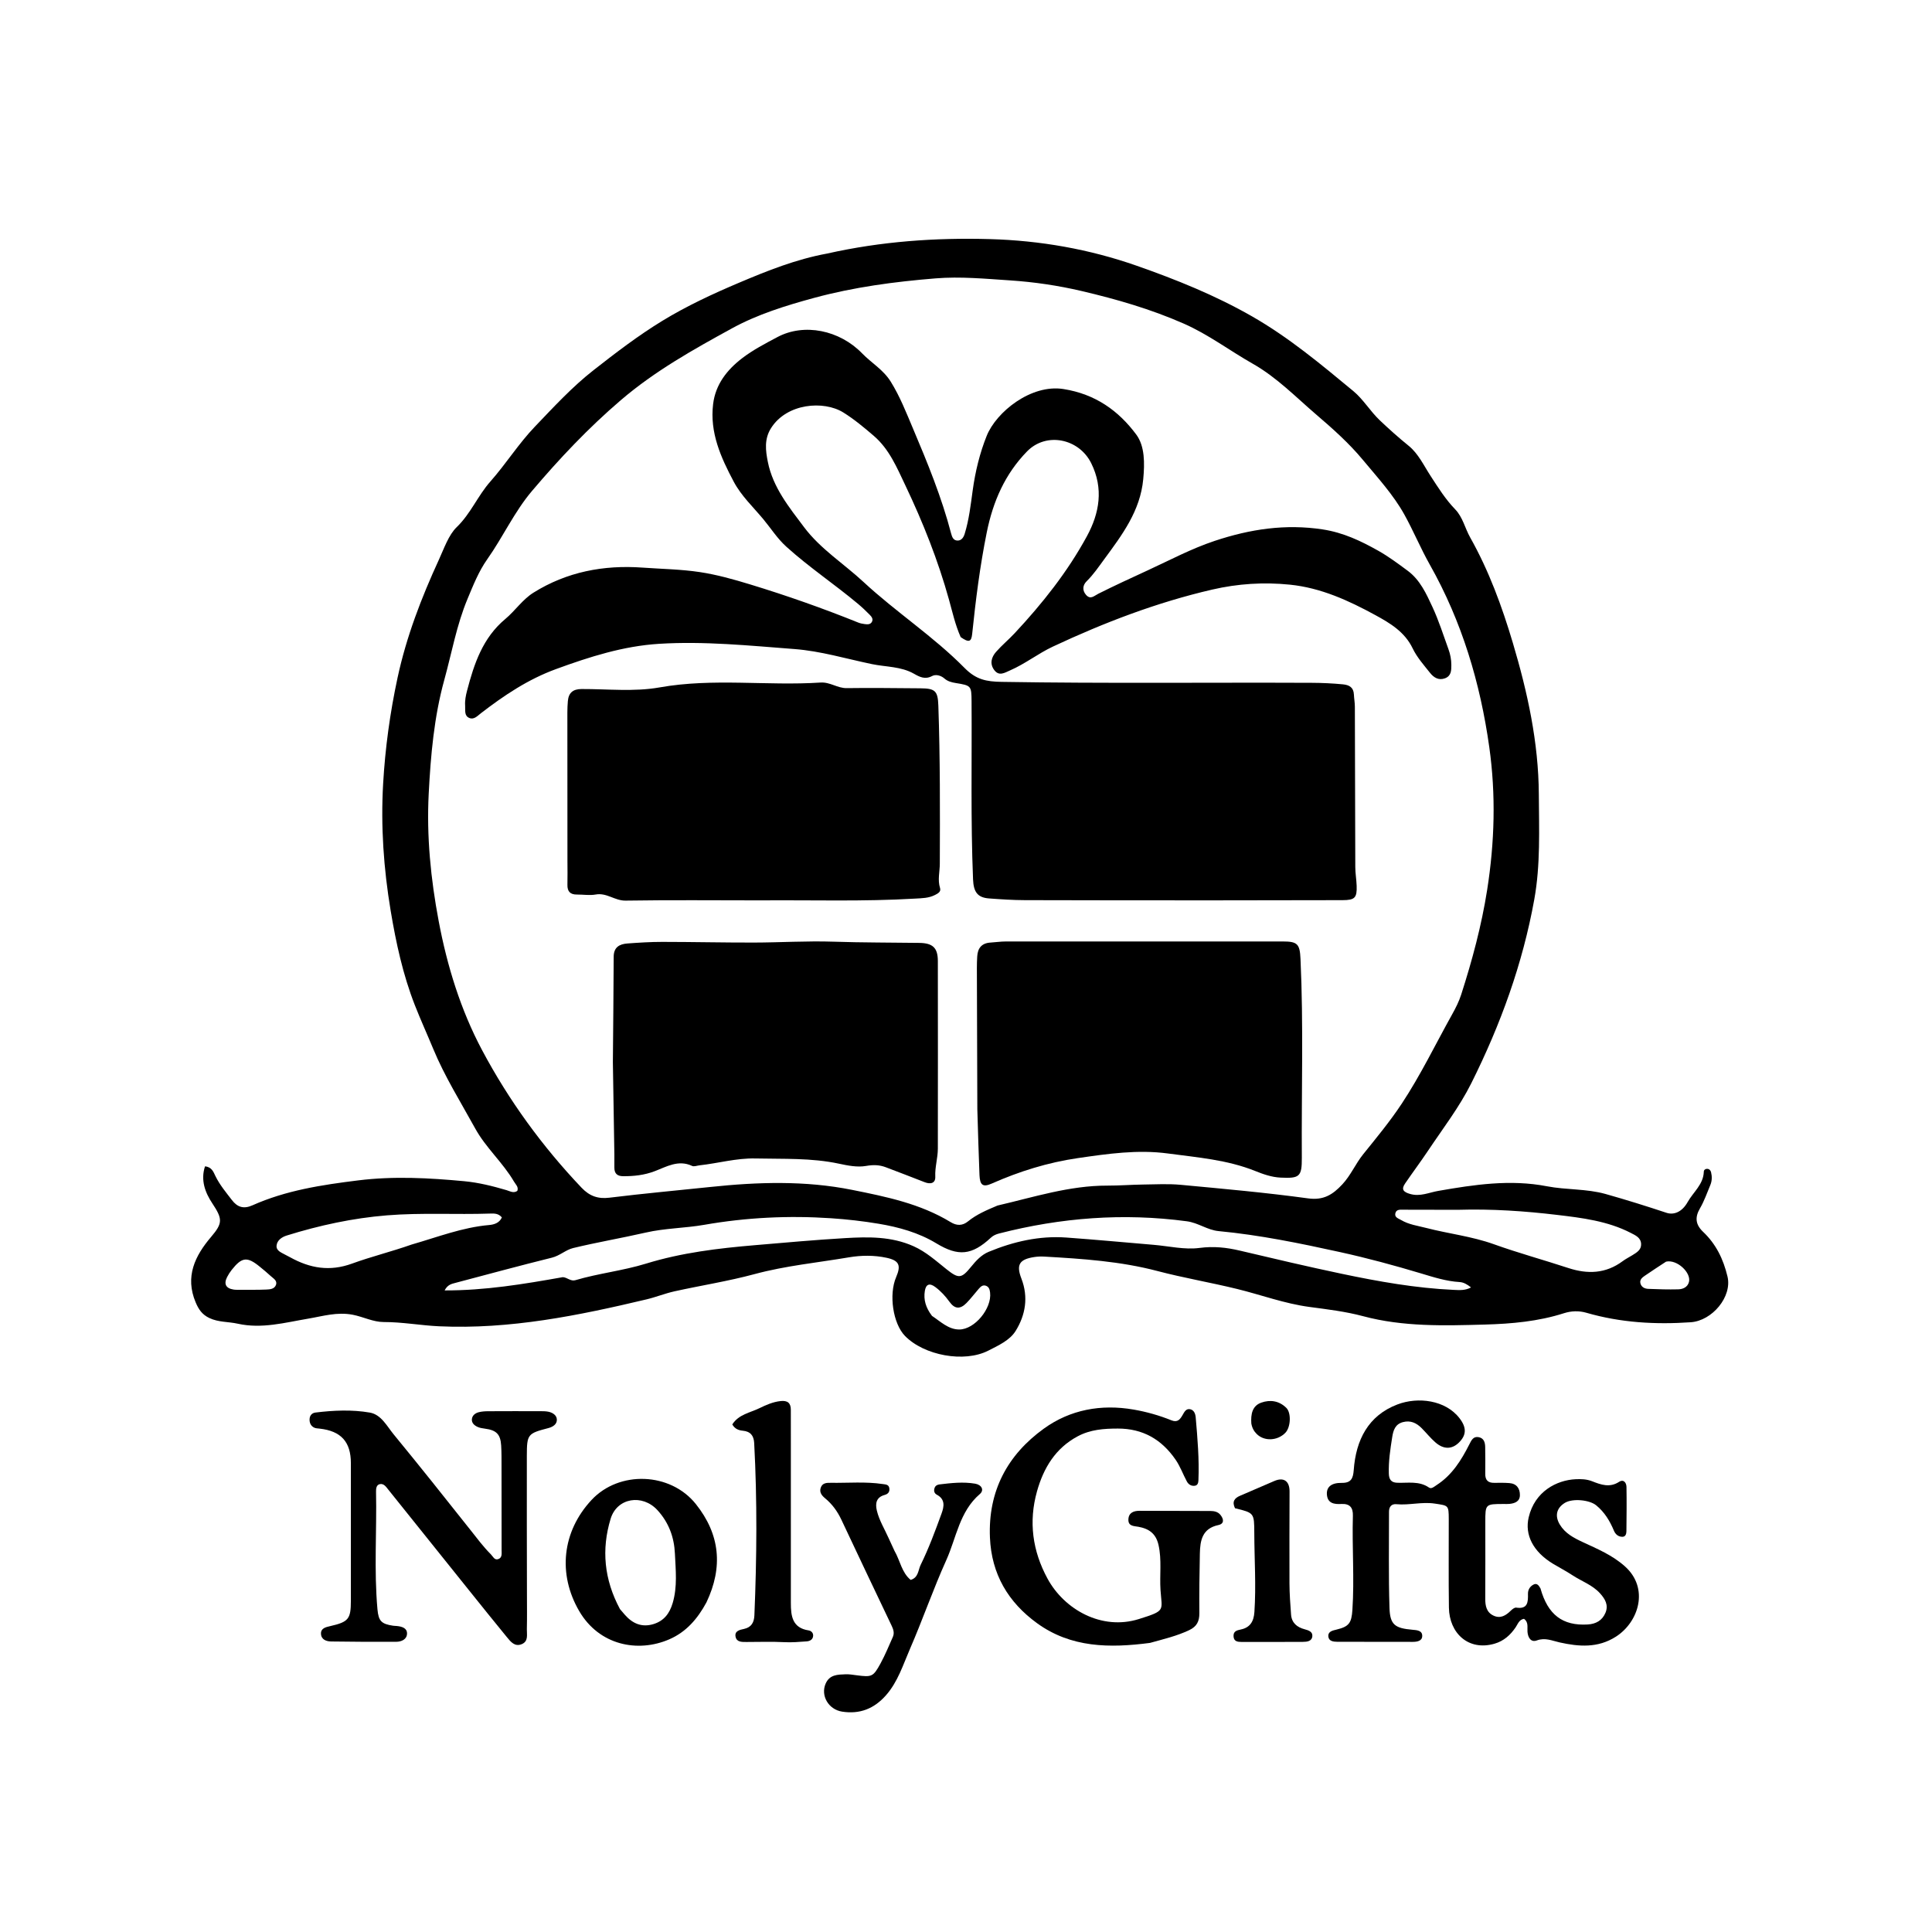 <svg version="1.1" id="Layer_1" xmlns="http://www.w3.org/2000/svg" xmlns:xlink="http://www.w3.org/1999/xlink" x="0px" y="0px"
	 width="100%" viewBox="0 0 1024 1024" enable-background="new 0 0 1024 1024" xml:space="preserve">
<path fill="#000000" opacity="1" stroke="none" 
	d="
M438.429,134.381 
	C467.102,127.94 495.747,125.923 524.645,126.729 
	C551.297,127.472 577.402,132.065 602.437,140.835 
	C623.419,148.185 644.108,156.523 663.6,167.675 
	C683.1,178.832 700.157,193.095 717.295,207.287 
	C722.605,211.684 726.242,217.971 731.342,222.798 
	C736.27,227.463 741.28,231.971 746.58,236.246 
	C751.742,240.411 754.643,246.737 758.273,252.309 
	C762.265,258.434 766.131,264.646 771.271,269.952 
	C775.312,274.124 776.45,279.936 779.21,284.837 
	C789.152,302.494 796.084,321.401 801.828,340.709 
	C809.618,366.89 815.456,393.377 815.609,421.024 
	C815.713,439.695 816.523,458.348 813.192,476.779 
	C807.029,510.883 795.334,543.088 779.839,574.095 
	C773.445,586.89 764.835,598.012 757,609.743 
	C753.031,615.684 748.742,621.411 744.707,627.309 
	C742.513,630.516 743.969,631.832 747.368,632.817 
	C752.711,634.366 757.33,632.068 762.323,631.198 
	C781.358,627.877 800.48,624.997 819.857,628.74 
	C830.153,630.728 840.844,629.988 850.99,632.843 
	C861.833,635.893 872.592,639.266 883.284,642.811 
	C887.027,644.052 891.432,642.569 894.496,637.101 
	C897.457,631.817 902.856,627.791 903.055,621.02 
	C903.081,620.135 903.793,619.511 904.738,619.506 
	C905.888,619.5 906.635,620.249 906.888,621.264 
	C907.464,623.575 907.43,625.918 906.494,628.135 
	C904.747,632.276 903.279,636.595 901.024,640.447 
	C898.191,645.286 898.699,649.114 902.696,652.913 
	C909.516,659.396 913.375,667.262 915.607,676.573 
	C918.17,687.269 907.51,700.032 896.135,700.817 
	C877.363,702.112 858.917,701.051 840.779,695.782 
	C836.87,694.646 832.775,694.798 828.928,696.031 
	C815.29,700.401 801.126,701.652 787.029,702.043 
	C765.423,702.643 743.755,703.301 722.457,697.601 
	C713.192,695.121 703.533,693.976 693.99,692.7 
	C680.87,690.945 668.502,686.321 655.746,683.193 
	C641.691,679.746 627.419,677.339 613.408,673.651 
	C593.878,668.51 573.777,667.183 553.695,666.032 
	C551.875,665.928 550.008,665.974 548.21,666.251 
	C540.256,667.475 538.522,670.315 541.373,677.702 
	C545.163,687.523 543.528,697.033 538.287,705.454 
	C535.195,710.423 529.119,713.15 523.843,715.853 
	C511.026,722.419 489.731,718.411 479.651,708.06 
	C473.306,701.546 470.995,686.14 474.977,676.896 
	C477.668,670.646 476.591,668.08 469.862,666.641 
	C463.305,665.237 456.474,665.308 449.963,666.411 
	C433.267,669.241 416.383,670.857 399.918,675.305 
	C385.981,679.071 371.635,681.299 357.518,684.423 
	C352.502,685.533 347.681,687.503 342.679,688.692 
	C306.538,697.287 270.24,704.673 232.746,702.959 
	C222.942,702.511 213.27,700.686 203.408,700.707 
	C197.79,700.719 192.57,697.935 187.005,696.854 
	C178.665,695.234 171.219,697.584 163.42,698.901 
	C151.039,700.99 138.798,704.435 125.971,701.58 
	C121.006,700.474 115.831,700.898 110.936,698.566 
	C107.054,696.717 105.236,693.92 103.696,690.26 
	C97.959,676.632 103.326,665.627 111.91,655.556 
	C118.104,648.288 118.014,646.069 112.516,637.778 
	C108.726,632.064 106.24,625.501 108.663,618.194 
	C112.298,618.536 113.151,621.222 114.163,623.302 
	C116.456,628.014 119.777,631.957 122.912,636.048 
	C125.77,639.779 129.068,640.959 133.781,638.854 
	C151.597,630.899 170.558,628.022 189.807,625.635 
	C208.691,623.293 227.342,624.316 246.061,626.066 
	C253.667,626.777 261.129,628.642 268.481,630.811 
	C270.328,631.356 272.166,632.59 274.197,631.198 
	C274.958,629.072 273.339,627.837 272.449,626.309 
	C266.56,616.2 257.517,608.388 251.871,598.119 
	C244.186,584.14 235.684,570.592 229.56,555.786 
	C226.379,548.095 222.919,540.515 219.883,532.767 
	C213.545,516.593 209.892,499.688 207.047,482.624 
	C203.34,460.394 201.775,437.955 203.064,415.462 
	C204.148,396.553 206.705,377.831 210.714,359.213 
	C215.414,337.386 223.331,316.885 232.574,296.759 
	C235.346,290.724 237.783,283.532 242.033,279.431 
	C249.526,272.202 253.237,262.738 259.919,255.194 
	C268.167,245.882 274.865,235.152 283.444,226.193 
	C293.416,215.778 303.194,205.117 314.69,196.118 
	C326.471,186.896 338.345,177.803 351.069,170.04 
	C363.977,162.165 377.759,155.757 391.711,149.852 
	C406.73,143.495 421.861,137.425 438.429,134.381 
M528.712,638.96 
	C547.951,634.5 566.874,628.352 586.945,628.399 
	C593.257,628.414 599.568,627.912 605.882,627.827 
	C612.544,627.737 619.255,627.365 625.863,627.983 
	C648.375,630.088 670.915,632.101 693.306,635.164 
	C701.576,636.295 706.401,633.16 711.464,627.735 
	C715.969,622.907 718.43,616.848 722.521,611.771 
	C729.567,603.027 736.72,594.398 742.97,584.943 
	C753.013,569.752 760.848,553.423 769.676,537.61 
	C771.536,534.278 773.289,530.798 774.452,527.181 
	C780.302,508.982 785.247,490.617 788.23,471.623 
	C792.193,446.382 792.892,421.222 789.354,396.025 
	C784.572,361.975 774.859,329.448 757.843,299.301 
	C752.952,290.638 749.107,281.306 744.319,272.689 
	C738.489,262.197 730.088,253.064 722.335,243.728 
	C715.01,234.906 706.473,227.302 697.72,219.808 
	C686.746,210.411 676.737,200.014 663.958,192.768 
	C651.689,185.811 640.446,177.243 627.345,171.489 
	C609.863,163.811 591.745,158.577 573.266,154.246 
	C560.773,151.318 548.101,149.452 535.326,148.612 
	C522.213,147.75 509.064,146.477 495.914,147.541 
	C474.161,149.302 452.577,152.163 431.436,157.904 
	C416.454,161.972 401.482,166.628 388.013,174.004 
	C367.53,185.222 347.133,196.614 329.068,212.075 
	C311.875,226.791 296.584,242.987 282.037,260.137 
	C272.583,271.282 266.603,284.603 258.256,296.415 
	C253.699,302.865 250.841,310.158 247.823,317.367 
	C242.024,331.219 239.445,346.018 235.476,360.395 
	C230.053,380.044 228.281,400.321 227.227,420.621 
	C226.047,443.354 228.305,465.852 232.505,488.172 
	C236.994,512.026 244.162,535.268 255.487,556.549 
	C269.641,583.148 287.375,607.578 308.275,629.551 
	C312.532,634.026 317.068,635.536 322.975,634.807 
	C340.799,632.609 358.692,630.999 376.549,629.116 
	C401.564,626.477 426.656,625.649 451.632,630.656 
	C469.768,634.292 487.805,637.975 503.882,647.768 
	C507.089,649.721 510.107,649.766 513.106,647.325 
	C517.551,643.706 522.763,641.463 528.712,638.96 
M298.295,676.919 
	C300.622,677.034 302.462,679.262 304.969,678.521 
	C317.273,674.884 330.154,673.519 342.358,669.759 
	C361.268,663.933 380.639,661.616 400.177,659.964 
	C416.085,658.619 431.99,657.158 447.925,656.227 
	C460.209,655.51 472.494,655.279 484.217,660.536 
	C490.902,663.535 496.143,668.334 501.715,672.76 
	C508.041,677.784 509.572,677.742 514.631,671.498 
	C517.283,668.226 520.155,665.084 524.041,663.481 
	C537.195,658.054 550.864,654.889 565.188,655.923 
	C580.62,657.037 596.028,658.485 611.446,659.783 
	C619.561,660.466 627.854,662.48 635.74,661.434 
	C643.263,660.437 650.068,661.182 657.179,662.86 
	C675.141,667.1 693.109,671.343 711.169,675.137 
	C730.718,679.244 750.391,682.744 770.413,683.657 
	C773.457,683.796 776.577,684.069 779.682,682.363 
	C777.66,680.76 775.764,679.64 773.598,679.513 
	C766.537,679.097 759.851,676.94 753.192,674.94 
	C739.007,670.678 724.713,666.814 710.269,663.639 
	C689,658.964 667.649,654.567 645.924,652.512 
	C639.898,651.942 635.168,648.121 629.034,647.301 
	C595.388,642.804 562.328,645.364 529.587,653.762 
	C527.969,654.177 526.485,654.789 525.195,655.986 
	C515.083,665.381 507.909,666.049 496.268,658.994 
	C486.87,653.299 476.286,650.381 465.726,648.617 
	C457.446,647.234 448.955,646.259 440.464,645.693 
	C417.914,644.188 395.498,645.29 373.325,649.168 
	C362.984,650.976 352.476,650.946 342.222,653.297 
	C329.44,656.227 316.482,658.41 303.742,661.5 
	C299.884,662.436 296.723,665.546 292.541,666.584 
	C275.427,670.831 258.403,675.445 241.355,679.957 
	C239.374,680.481 237.227,680.881 235.666,683.946 
	C257.069,684.007 277.285,680.652 298.295,676.919 
M772.502,641.226 
	C763.006,641.201 753.51,641.153 744.014,641.17 
	C742.244,641.173 739.968,640.81 739.53,643.241 
	C739.156,645.318 741.274,645.838 742.643,646.653 
	C746.721,649.08 751.423,649.672 755.897,650.831 
	C767.793,653.915 780.064,655.259 791.757,659.458 
	C804.736,664.118 818.08,667.751 831.19,672.059 
	C841.472,675.438 851.116,675.094 860.079,668.423 
	C861.675,667.235 863.493,666.348 865.188,665.289 
	C867.466,663.866 869.979,662.467 869.828,659.315 
	C869.668,655.96 866.889,654.785 864.342,653.468 
	C852.108,647.144 838.42,645.482 825.295,643.923 
	C808.212,641.895 790.839,640.676 772.502,641.226 
M218.245,659.611 
	C231.805,655.73 245.022,650.528 259.268,649.288 
	C261.939,649.055 264.729,648.17 266.003,645.252 
	C264.209,643.117 262.007,643.143 259.855,643.216 
	C241.592,643.841 223.314,642.673 205.047,644.164 
	C186.902,645.644 169.286,649.461 151.971,654.852 
	C149.429,655.643 146.855,657.346 146.585,660.21 
	C146.331,662.898 149.054,663.847 151.072,664.969 
	C151.944,665.454 152.852,665.874 153.724,666.358 
	C164.215,672.186 174.699,674.079 186.644,669.714 
	C196.736,666.027 207.298,663.465 218.245,659.611 
M493.984,697.452 
	C498.506,700.431 502.635,704.637 508.373,704.66 
	C516.643,704.693 525.767,693.424 524.768,685.124 
	C524.581,683.568 524.241,682.12 522.619,681.498 
	C520.898,680.838 519.761,681.951 518.766,683.082 
	C516.575,685.57 514.592,688.255 512.273,690.613 
	C508.896,694.048 506.032,693.86 503.241,689.978 
	C501.08,686.973 498.636,684.307 495.681,682.123 
	C492.68,679.906 490.769,680.594 490.18,684.245 
	C489.43,688.895 490.677,693.129 493.984,697.452 
M128.708,683.633 
	C132.844,683.6 136.984,683.669 141.114,683.489 
	C143.062,683.405 145.397,683.247 146.232,681.117 
	C147.163,678.744 144.882,677.642 143.506,676.346 
	C141.704,674.649 139.766,673.093 137.854,671.514 
	C131.06,665.903 128.238,666.186 122.796,673.084 
	C121.879,674.247 121.06,675.518 120.387,676.837 
	C118.5,680.535 119.694,682.856 123.818,683.498 
	C125.116,683.699 126.461,683.595 128.708,683.633 
M883.052,668.696 
	C879.317,671.161 875.546,673.573 871.866,676.118 
	C870.528,677.043 868.995,678.156 869.438,680.106 
	C869.906,682.173 871.687,683.044 873.563,683.124 
	C878.852,683.348 884.153,683.506 889.442,683.378 
	C891.996,683.317 894.482,682.25 895.193,679.433 
	C896.427,674.547 888.872,667.383 883.052,668.696 
z"/>
<path fill="#000000" opacity="1" stroke="none" 
	d="
M816.483,841.893 
	C820.399,855.895 828.231,861.777 841.485,861.009 
	C845.893,860.753 849.224,858.88 850.933,854.807 
	C852.652,850.71 850.733,847.449 848.001,844.45 
	C843.955,840.012 838.276,838.109 833.432,834.915 
	C830.109,832.724 826.553,830.892 823.141,828.833 
	C812.53,822.426 808.06,813.467 810.233,804.218 
	C813.485,790.374 825.168,784.527 835.017,784.022 
	C838.021,783.868 840.994,783.973 843.873,785.106 
	C848.56,786.951 853.165,788.632 858.132,785.421 
	C860.57,783.846 862.024,785.876 862.065,788.113 
	C862.207,795.938 862.116,803.768 862.033,811.595 
	C862.019,812.935 861.611,814.509 859.942,814.529 
	C857.764,814.555 856.225,813.262 855.383,811.238 
	C853.246,806.096 850.419,801.455 846.037,797.868 
	C842.387,794.88 833.417,794.108 829.444,796.529 
	C824.943,799.272 823.975,803.488 826.754,808.083 
	C829.579,812.752 834.132,815.125 838.845,817.326 
	C846.648,820.969 854.491,824.202 861.192,830.162 
	C874.23,841.761 868.62,859.685 856.466,867.465 
	C846.915,873.58 836.852,872.793 826.604,870.506 
	C822.599,869.612 818.976,867.814 814.514,869.474 
	C811.426,870.623 809.808,867.906 809.593,864.83 
	C809.425,862.436 810.242,859.779 807.734,858.007 
	C805.115,858.453 804.489,860.793 803.331,862.5 
	C800.525,866.634 797.03,869.774 792.135,871.192 
	C778.256,875.215 768.151,865.559 767.956,852.084 
	C767.728,836.426 767.905,820.762 767.87,805.1 
	C767.853,797.708 767.643,798.026 760.497,796.937 
	C753.62,795.889 746.938,797.9 740.141,797.259 
	C737.487,797.008 736.192,798.647 736.198,801.276 
	C736.233,818.268 735.914,835.273 736.459,852.249 
	C736.746,861.206 739.389,863.004 748.689,863.812 
	C751.03,864.015 753.947,864.17 753.804,867.234 
	C753.684,869.81 751.015,870.222 748.767,870.224 
	C735.449,870.233 722.132,870.202 708.815,870.179 
	C706.715,870.175 704.349,869.849 704.063,867.494 
	C703.728,864.734 706.218,864.238 708.41,863.709 
	C714.979,862.124 716.337,860.246 716.798,853.322 
	C717.907,836.689 716.572,820.048 717.058,803.416 
	C717.185,799.074 715.479,796.886 710.872,797.142 
	C707.186,797.347 703.572,796.846 703.278,792.024 
	C703.036,788.079 705.728,785.87 711.168,785.958 
	C716.117,786.039 717.19,783.562 717.507,779.161 
	C718.652,763.279 725.151,750.276 740.672,744.381 
	C751.574,740.24 766.128,742.01 773.598,751.722 
	C777.347,756.596 777.329,760.564 773.262,764.581 
	C769.573,768.223 765.191,768.327 760.79,764.492 
	C758.166,762.205 755.969,759.434 753.507,756.953 
	C750.775,754.201 747.621,752.686 743.595,753.751 
	C739.467,754.843 738.481,758.054 737.906,761.683 
	C736.888,768.099 735.907,774.506 736.108,781.04 
	C736.199,783.978 737.233,785.762 740.466,785.891 
	C746.192,786.118 752.122,784.784 757.416,788.448 
	C758.718,789.349 760.194,787.915 761.458,787.102 
	C769.618,781.849 774.511,773.954 778.756,765.58 
	C779.873,763.376 780.859,761.158 783.769,761.733 
	C786.573,762.287 787.161,764.628 787.182,767.117 
	C787.221,771.782 787.299,776.448 787.215,781.112 
	C787.154,784.497 788.687,786 792.028,785.939 
	C794.692,785.891 797.368,785.867 800.02,786.068 
	C803.909,786.362 805.634,789.001 805.581,792.508 
	C805.531,795.797 802.908,796.821 800.031,797.099 
	C799.04,797.195 798.033,797.14 797.034,797.142 
	C787.259,797.156 787.25,797.155 787.246,806.687 
	C787.24,820.182 787.308,833.678 787.215,847.173 
	C787.187,851.105 787.825,854.624 791.736,856.379 
	C795.302,857.979 798.126,856.264 800.674,853.76 
	C801.472,852.975 802.727,851.938 803.611,852.073 
	C809.798,853.019 809.942,849.097 809.854,844.782 
	C809.809,842.601 810.884,840.875 812.759,839.873 
	C814.5,838.944 815.53,840.155 816.483,841.893 
z"/>
<path fill="#000000" opacity="1" stroke="none" 
	d="
M279.293,844.998 
	C279.295,851.495 279.39,857.493 279.245,863.485 
	C279.176,866.341 280.173,869.879 276.598,871.407 
	C272.857,873.005 270.668,870.156 268.677,867.733 
	C261.811,859.376 255.051,850.932 248.279,842.498 
	C234.113,824.855 219.963,807.199 205.816,789.542 
	C204.662,788.103 203.518,786.3 201.512,786.589 
	C199.512,786.878 199.272,788.882 199.307,790.57 
	C199.746,811.369 198.193,832.196 200.06,852.971 
	C200.624,859.241 202.199,860.715 208.275,861.655 
	C208.931,861.757 209.604,861.75 210.267,861.813 
	C212.897,862.064 215.759,862.836 215.733,865.782 
	C215.706,868.886 212.814,870.167 209.994,870.183 
	C198.503,870.248 187.011,870.18 175.521,870.018 
	C172.907,869.981 170.247,868.985 170.124,865.921 
	C170.006,862.974 172.754,862.395 175.019,861.876 
	C184.697,859.659 185.969,858.16 185.972,848.458 
	C185.981,824.138 185.976,799.817 185.972,775.496 
	C185.97,764.203 180.759,758.463 169.403,757.198 
	C168.42,757.089 167.346,757.076 166.493,756.656 
	C164.666,755.755 163.971,754.007 164.089,752.082 
	C164.202,750.234 165.323,748.908 167.194,748.679 
	C176.803,747.503 186.532,747.054 196.018,748.699 
	C202.033,749.742 205.043,755.858 208.675,760.279 
	C222.397,776.98 235.857,793.899 249.279,810.843 
	C252.795,815.282 256.162,819.825 260.177,823.836 
	C261.302,824.96 262.044,827.035 264.051,826.37 
	C266.273,825.635 265.854,823.399 265.857,821.64 
	C265.88,806.981 265.854,792.322 265.819,777.662 
	C265.81,773.832 265.859,769.993 265.63,766.173 
	C265.268,760.161 263.082,758.017 257.049,757.219 
	C255.745,757.046 254.385,756.85 253.202,756.325 
	C251.481,755.563 249.932,754.261 250.106,752.215 
	C250.275,750.218 251.875,748.988 253.725,748.511 
	C255.313,748.102 257.01,747.989 258.661,747.98 
	C267.823,747.928 276.985,747.937 286.147,747.955 
	C287.643,747.958 289.172,747.943 290.627,748.235 
	C292.881,748.687 295.016,750.054 295.142,752.302 
	C295.286,754.885 293.022,756.292 290.657,756.91 
	C279.693,759.772 279.261,760.129 279.234,771.546 
	C279.177,795.863 279.261,820.181 279.293,844.998 
z"/>
<path fill="#000000" opacity="1" stroke="none" 
	d="
M609.502,870.775 
	C588.192,873.576 567.664,873.383 549.699,860.357 
	C534.375,849.245 525.504,834.35 524.69,814.924 
	C523.66,790.351 533.913,771.175 553.242,757.216 
	C567.217,747.124 583.585,744.123 600.811,747.097 
	C607.719,748.29 614.42,750.189 620.897,752.804 
	C624.148,754.116 625.481,752.282 626.798,749.991 
	C627.715,748.396 628.619,746.462 630.814,746.92 
	C632.857,747.347 633.584,749.363 633.742,751.184 
	C634.707,762.283 635.657,773.389 635.192,784.551 
	C635.135,785.938 634.818,787.333 633.126,787.5 
	C631.293,787.68 629.891,786.754 629.041,785.169 
	C626.999,781.367 625.565,777.266 623.089,773.668 
	C615.697,762.921 605.741,757.164 592.497,757.166 
	C585.094,757.168 577.928,757.679 571.213,761.264 
	C559.354,767.594 553.082,778.124 549.625,790.46 
	C545.121,806.531 547.232,822.03 555.202,836.698 
	C564.122,853.113 583.915,864.299 603.594,858.142 
	C618.081,853.609 615.823,853.818 615.093,842.71 
	C614.571,834.766 615.84,826.799 614.031,818.832 
	C612.658,812.78 608.904,810.219 603.403,809.231 
	C600.954,808.792 597.97,808.971 598.07,805.397 
	C598.171,801.748 600.871,800.754 603.984,800.754 
	C616.475,800.752 628.966,800.82 641.457,800.851 
	C643.536,800.856 645.502,801.242 646.862,802.927 
	C648.628,805.114 649.012,807.621 645.739,808.316 
	C637.176,810.136 636.086,816.508 635.949,823.495 
	C635.743,833.983 635.588,844.477 635.682,854.966 
	C635.721,859.29 634.385,862.077 630.277,864.023 
	C623.738,867.122 616.794,868.747 609.502,870.775 
z"/>
<path fill="#000000" opacity="1" stroke="none" 
	d="
M374.426,849.307 
	C369.703,858.048 363.661,865.011 354.714,868.885 
	C337.969,876.138 317.553,871.994 307.01,853.942 
	C295.53,834.285 297.921,811.743 313.525,795.016 
	C328.216,779.268 355.352,780.309 368.813,797.18 
	C381.607,813.215 383.35,830.519 374.426,849.307 
M328.584,852.84 
	C329.45,853.85 330.305,854.869 331.183,855.868 
	C335.246,860.487 340.122,862.678 346.294,860.819 
	C351.896,859.132 354.879,855.195 356.523,849.675 
	C359.112,840.978 358.121,832.166 357.714,823.418 
	C357.313,814.799 354.516,807.006 348.437,800.39 
	C340.477,791.725 327.037,793.796 323.641,804.995 
	C318.721,821.216 320.157,837.108 328.584,852.84 
z"/>
<path fill="#000000" opacity="1" stroke="none" 
	d="
M474.078,821.951 
	C477.149,827.225 477.859,833.412 482.657,837.381 
	C486.852,836.167 486.595,832.204 487.973,829.398 
	C492.305,820.58 495.705,811.37 499.061,802.152 
	C500.439,798.369 501.031,794.63 496.519,792.215 
	C495.197,791.507 494.842,790.185 495.31,788.75 
	C495.712,787.514 496.65,786.925 497.925,786.773 
	C504.212,786.021 510.502,785.303 516.822,786.374 
	C520.287,786.961 521.79,789.77 519.331,791.879 
	C508.519,801.156 506.916,815.023 501.54,826.931 
	C494.574,842.358 489.057,858.414 482.299,873.963 
	C478.59,882.494 475.893,891.396 469.537,898.587 
	C463.259,905.689 455.667,908.651 446.339,907.201 
	C439.102,906.077 434.841,898.693 437.606,892.358 
	C439.708,887.541 443.987,887.574 448.139,887.407 
	C450.117,887.328 452.122,887.683 454.102,887.937 
	C462.085,888.964 462.817,888.774 466.712,881.624 
	C469.173,877.104 471.145,872.312 473.234,867.597 
	C474.099,865.645 473.576,863.748 472.668,861.843 
	C463.729,843.088 454.803,824.327 445.968,805.523 
	C443.87,801.059 441.096,797.223 437.289,794.092 
	C435.556,792.667 434.154,790.943 435.019,788.48 
	C435.933,785.878 438.27,785.889 440.442,785.921 
	C449.59,786.054 458.762,785.209 467.884,786.578 
	C469.391,786.804 471.037,786.784 471.349,788.719 
	C471.659,790.643 470.796,791.83 468.832,792.37 
	C464.442,793.576 463.833,796.814 464.746,800.637 
	C465.995,805.865 468.859,810.426 471.01,815.281 
	C471.951,817.403 472.935,819.505 474.078,821.951 
z"/>
<path fill="#000000" opacity="1" stroke="none" 
	d="
M388.13,754.964 
	C391.568,749.619 397.526,748.794 402.466,746.39 
	C405.969,744.685 409.693,743.017 413.758,742.589 
	C417.322,742.214 419.168,743.525 419.156,747.223 
	C419.135,753.384 419.168,759.545 419.168,765.705 
	C419.171,793.679 419.167,821.653 419.171,849.627 
	C419.172,856.492 419.921,862.84 428.593,864.15 
	C429.924,864.351 431.062,865.433 430.986,866.966 
	C430.883,869.01 429.259,869.839 427.56,869.963 
	C423.594,870.253 419.647,870.59 415.623,870.379 
	C408.982,870.031 402.31,870.29 395.651,870.283 
	C393.292,870.281 390.501,870.434 389.885,867.576 
	C389.199,864.394 392.123,863.848 394.329,863.37 
	C398.343,862.5 399.691,859.812 399.845,856.134 
	C401.114,825.7 401.366,795.268 399.735,764.837 
	C399.525,760.905 397.743,758.679 393.691,758.306 
	C391.502,758.104 389.464,757.36 388.13,754.964 
z"/>
<path fill="#000000" opacity="1" stroke="none" 
	d="
M654.579,799.397 
	C652.891,795.932 654.297,794.055 657.167,792.823 
	C663.265,790.206 669.35,787.558 675.45,784.944 
	C680.384,782.829 683.496,784.971 683.489,790.474 
	C683.467,806.754 683.363,823.034 683.447,839.312 
	C683.476,844.788 683.879,850.269 684.284,855.734 
	C684.611,860.164 687.44,862.486 691.518,863.559 
	C693.513,864.084 695.784,864.807 695.566,867.218 
	C695.319,869.946 692.755,870.21 690.56,870.222 
	C679.735,870.283 668.909,870.273 658.084,870.262 
	C655.988,870.26 653.927,870.025 653.801,867.253 
	C653.68,864.611 655.48,864.118 657.647,863.667 
	C662.58,862.638 664.523,859.411 664.862,854.381 
	C665.8,840.416 664.844,826.476 664.801,812.527 
	C664.768,801.862 664.724,801.862 654.579,799.397 
z"/>
<path fill="#000000" opacity="1" stroke="none" 
	d="
M663.23,754.508 
	C662.891,749.526 663.728,745.126 668.478,743.433 
	C673.195,741.751 677.948,742.41 681.797,746.219 
	C684.442,748.836 684.153,756.445 681.255,759.423 
	C677.077,763.716 670.072,764.007 666.094,760.052 
	C664.647,758.614 663.669,756.922 663.23,754.508 
z"/>
<path fill="#000000" opacity="1" stroke="none" 
	d="
M509.171,337.672 
	C506.265,331.073 504.812,324.415 502.988,317.853 
	C497.184,296.973 489.212,276.916 479.898,257.343 
	C475.373,247.835 471.348,238.079 463.159,231.038 
	C457.995,226.599 452.702,222.176 446.938,218.599 
	C436.578,212.172 416.995,213.686 408.645,226.956 
	C404.994,232.757 405.775,238.835 406.972,244.831 
	C409.669,258.342 418.186,268.787 426.171,279.417 
	C434.873,291.002 447.207,298.729 457.672,308.449 
	C474.856,324.411 494.744,337.294 511.187,353.982 
	C517.331,360.216 522.686,361.267 530.892,361.404 
	C585.695,362.316 640.497,361.666 695.297,361.907 
	C700.8,361.931 706.267,362.186 711.741,362.711 
	C715.183,363.04 717.423,364.343 717.597,368.12 
	C717.696,370.274 718.099,372.421 718.106,374.573 
	C718.198,402.901 718.218,431.23 718.333,459.559 
	C718.346,462.874 718.941,466.184 719.055,469.503 
	C719.272,475.867 718.063,477.086 711.598,477.103 
	C689.273,477.16 666.947,477.204 644.622,477.204 
	C610.792,477.204 576.963,477.208 543.134,477.098 
	C536.822,477.078 530.502,476.661 524.203,476.19 
	C518.156,475.738 516.015,472.823 515.737,466.112 
	C514.434,434.641 515.174,403.155 514.947,371.676 
	C514.888,363.481 514.75,363.339 506.537,362.015 
	C504.382,361.667 502.317,361.142 500.594,359.641 
	C498.678,357.972 495.983,357.282 494.038,358.311 
	C490.285,360.296 487.45,358.816 484.426,357.097 
	C477.524,353.176 469.623,353.542 462.179,352 
	C448.501,349.166 435.027,345.072 421.048,344.008 
	C397.151,342.19 373.207,339.743 349.244,341.242 
	C330.402,342.42 312.495,348.111 294.711,354.62 
	C279.836,360.064 267.213,368.547 254.932,377.997 
	C253.109,379.4 251.285,381.551 248.814,380.567 
	C245.924,379.416 246.696,376.417 246.531,373.977 
	C246.349,371.268 246.876,368.659 247.55,366.079 
	C251.283,351.802 255.834,338.077 267.84,328.063 
	C273.032,323.732 276.934,317.759 282.717,314.142 
	C300.406,303.078 319.918,299.361 340.559,300.843 
	C350.686,301.571 360.904,301.707 370.913,303.217 
	C379.91,304.575 388.794,307.068 397.524,309.729 
	C416.933,315.644 436.072,322.381 454.898,329.976 
	C455.959,330.404 457.129,330.62 458.27,330.775 
	C459.774,330.979 461.422,331.101 462.211,329.437 
	C462.888,328.008 461.901,326.801 460.998,325.879 
	C459.022,323.862 456.966,321.907 454.802,320.094 
	C442.366,309.679 428.822,300.664 416.764,289.752 
	C411.997,285.439 408.636,280.09 404.611,275.233 
	C399.207,268.712 392.917,262.882 388.886,255.291 
	C382.051,242.418 376.109,229.26 377.972,214.115 
	C379.252,203.705 385.381,195.985 393.285,189.912 
	C399.039,185.49 405.583,182.092 412.064,178.649 
	C426.184,171.148 444.94,174.905 456.964,187.313 
	C461.898,192.406 468.159,195.922 472.122,202.303 
	C477.012,210.18 480.329,218.684 483.877,227.063 
	C491.592,245.285 499.12,263.619 504.133,282.839 
	C504.629,284.741 505.379,286.513 507.566,286.507 
	C509.684,286.502 510.749,284.723 511.296,282.948 
	C513.607,275.451 514.484,267.644 515.545,259.932 
	C516.917,249.963 519.293,240.173 522.968,231.011 
	C528.043,218.358 546.486,203.485 563.658,206.2 
	C580.566,208.874 592.821,217.654 602.231,230.306 
	C606.837,236.5 606.721,245.586 605.94,253.96 
	C604.37,270.82 594.721,283.551 585.262,296.415 
	C582.32,300.416 579.525,304.564 575.921,308.101 
	C573.848,310.137 573.517,312.931 575.657,315.328 
	C578.025,317.98 579.868,315.831 582.141,314.693 
	C590.747,310.381 599.497,306.35 608.245,302.328 
	C620.009,296.918 631.417,290.798 643.806,286.681 
	C662.533,280.457 681.257,277.575 701.095,280.612 
	C712.01,282.283 721.325,286.73 730.537,291.918 
	C736.002,294.995 741.086,298.797 746.142,302.541 
	C752.685,307.388 755.974,314.704 759.246,321.75 
	C762.597,328.968 765.006,336.628 767.728,344.131 
	C768.694,346.794 769.24,349.571 769.24,352.45 
	C769.239,355.381 769.217,358.262 765.868,359.512 
	C762.484,360.775 759.891,359.068 757.981,356.665 
	C754.673,352.502 751.02,348.397 748.751,343.672 
	C744.535,334.893 736.782,330.289 728.998,326.041 
	C714.805,318.295 700.103,311.553 683.673,309.883 
	C669.807,308.473 656.082,309.349 642.511,312.488 
	C613.195,319.27 585.272,329.955 558.084,342.693 
	C550.232,346.372 543.381,351.836 535.398,355.306 
	C532.424,356.598 529.536,358.581 526.953,355.115 
	C524.467,351.779 525.472,348.3 527.925,345.51 
	C530.995,342.017 534.618,339.016 537.797,335.612 
	C552.483,319.89 565.845,303.069 576.114,284.16 
	C582.724,271.99 585.038,258.945 578.354,245.483 
	C571.868,232.419 554.538,228.809 544.349,239.264 
	C532.708,251.208 526.336,265.675 522.997,282.214 
	C519.397,300.046 517.143,317.952 515.275,335.975 
	C514.826,340.313 513.502,340.693 509.171,337.672 
z"/>
<path fill="#000000" opacity="1" stroke="none" 
	d="
M403,477.216 
	C378.848,477.207 355.193,476.976 331.547,477.346 
	C325.871,477.434 321.552,473.046 315.767,474.105 
	C312.55,474.693 309.125,474.098 305.795,474.127 
	C302.237,474.158 300.653,472.494 300.75,468.919 
	C300.862,464.762 300.761,460.599 300.758,456.439 
	C300.739,430.15 300.716,403.862 300.716,377.573 
	C300.716,375.577 300.807,373.574 300.979,371.585 
	C301.359,367.181 303.716,365.214 308.23,365.2 
	C322.022,365.158 336.138,366.734 349.535,364.349 
	C378.004,359.28 406.483,363.614 434.868,361.765 
	C440.015,361.43 443.84,364.797 448.78,364.721 
	C461.76,364.521 474.746,364.743 487.73,364.817 
	C495.659,364.863 497.071,366.144 497.344,374.018 
	C498.31,401.935 498.223,429.863 498.119,457.79 
	C498.103,462.079 496.89,466.338 498.238,470.66 
	C498.871,472.689 497.115,473.548 495.603,474.336 
	C492.231,476.095 488.547,476.067 484.888,476.284 
	C457.773,477.895 430.63,477.003 403,477.216 
z"/>
<path fill="#000000" opacity="1" stroke="none" 
	d="
M324.835,563 
	C324.991,544.029 325.207,525.559 325.268,507.088 
	C325.285,502.02 328.348,500.371 332.554,500.061 
	C338.696,499.608 344.862,499.217 351.017,499.221 
	C367.157,499.232 383.297,499.606 399.436,499.579 
	C413.562,499.555 427.705,498.641 441.807,499.112 
	C456.961,499.618 472.106,499.541 487.255,499.756 
	C494.38,499.857 497.064,502.35 497.08,509.344 
	C497.155,542.497 497.096,575.651 497.078,608.804 
	C497.076,613.778 495.484,618.569 495.719,623.641 
	C495.882,627.152 493.232,627.829 490.065,626.578 
	C483.254,623.886 476.397,621.31 469.557,618.691 
	C466.089,617.362 462.816,617.311 458.96,617.984 
	C454.399,618.782 449.35,617.779 444.679,616.779 
	C430.031,613.642 415.216,614.351 400.411,614.009 
	C390.271,613.774 380.658,616.574 370.765,617.648 
	C369.447,617.791 367.875,618.453 366.849,617.968 
	C359.534,614.507 353.161,618.44 346.885,620.801 
	C341.384,622.87 335.971,623.44 330.282,623.412 
	C327.153,623.397 325.639,622.008 325.628,618.921 
	C325.619,616.59 325.664,614.258 325.627,611.927 
	C325.372,595.784 325.102,579.642 324.835,563 
z"/>
<path fill="#000000" opacity="1" stroke="none" 
	d="
M518.007,587.916 
	C517.925,562.61 517.837,537.792 517.765,512.975 
	C517.76,510.978 517.829,508.979 517.942,506.985 
	C518.194,502.527 520.324,499.845 525.015,499.579 
	C527.669,499.429 530.318,499.006 532.97,499.005 
	C581.942,498.973 630.914,498.981 679.887,498.996 
	C687.662,498.999 688.923,500.302 689.289,508.182 
	C690.922,543.302 689.766,578.442 689.993,613.572 
	C690.058,623.743 688.77,624.633 678.738,624.16 
	C673.975,623.936 669.528,622.351 665.276,620.645 
	C650.382,614.668 634.565,613.457 618.966,611.363 
	C603.028,609.224 587.225,611.508 571.36,613.81 
	C555.35,616.134 540.286,620.845 525.614,627.325 
	C521.016,629.356 519.372,628.228 519.149,622.828 
	C518.677,611.357 518.376,599.88 518.007,587.916 
z"/>
</svg>